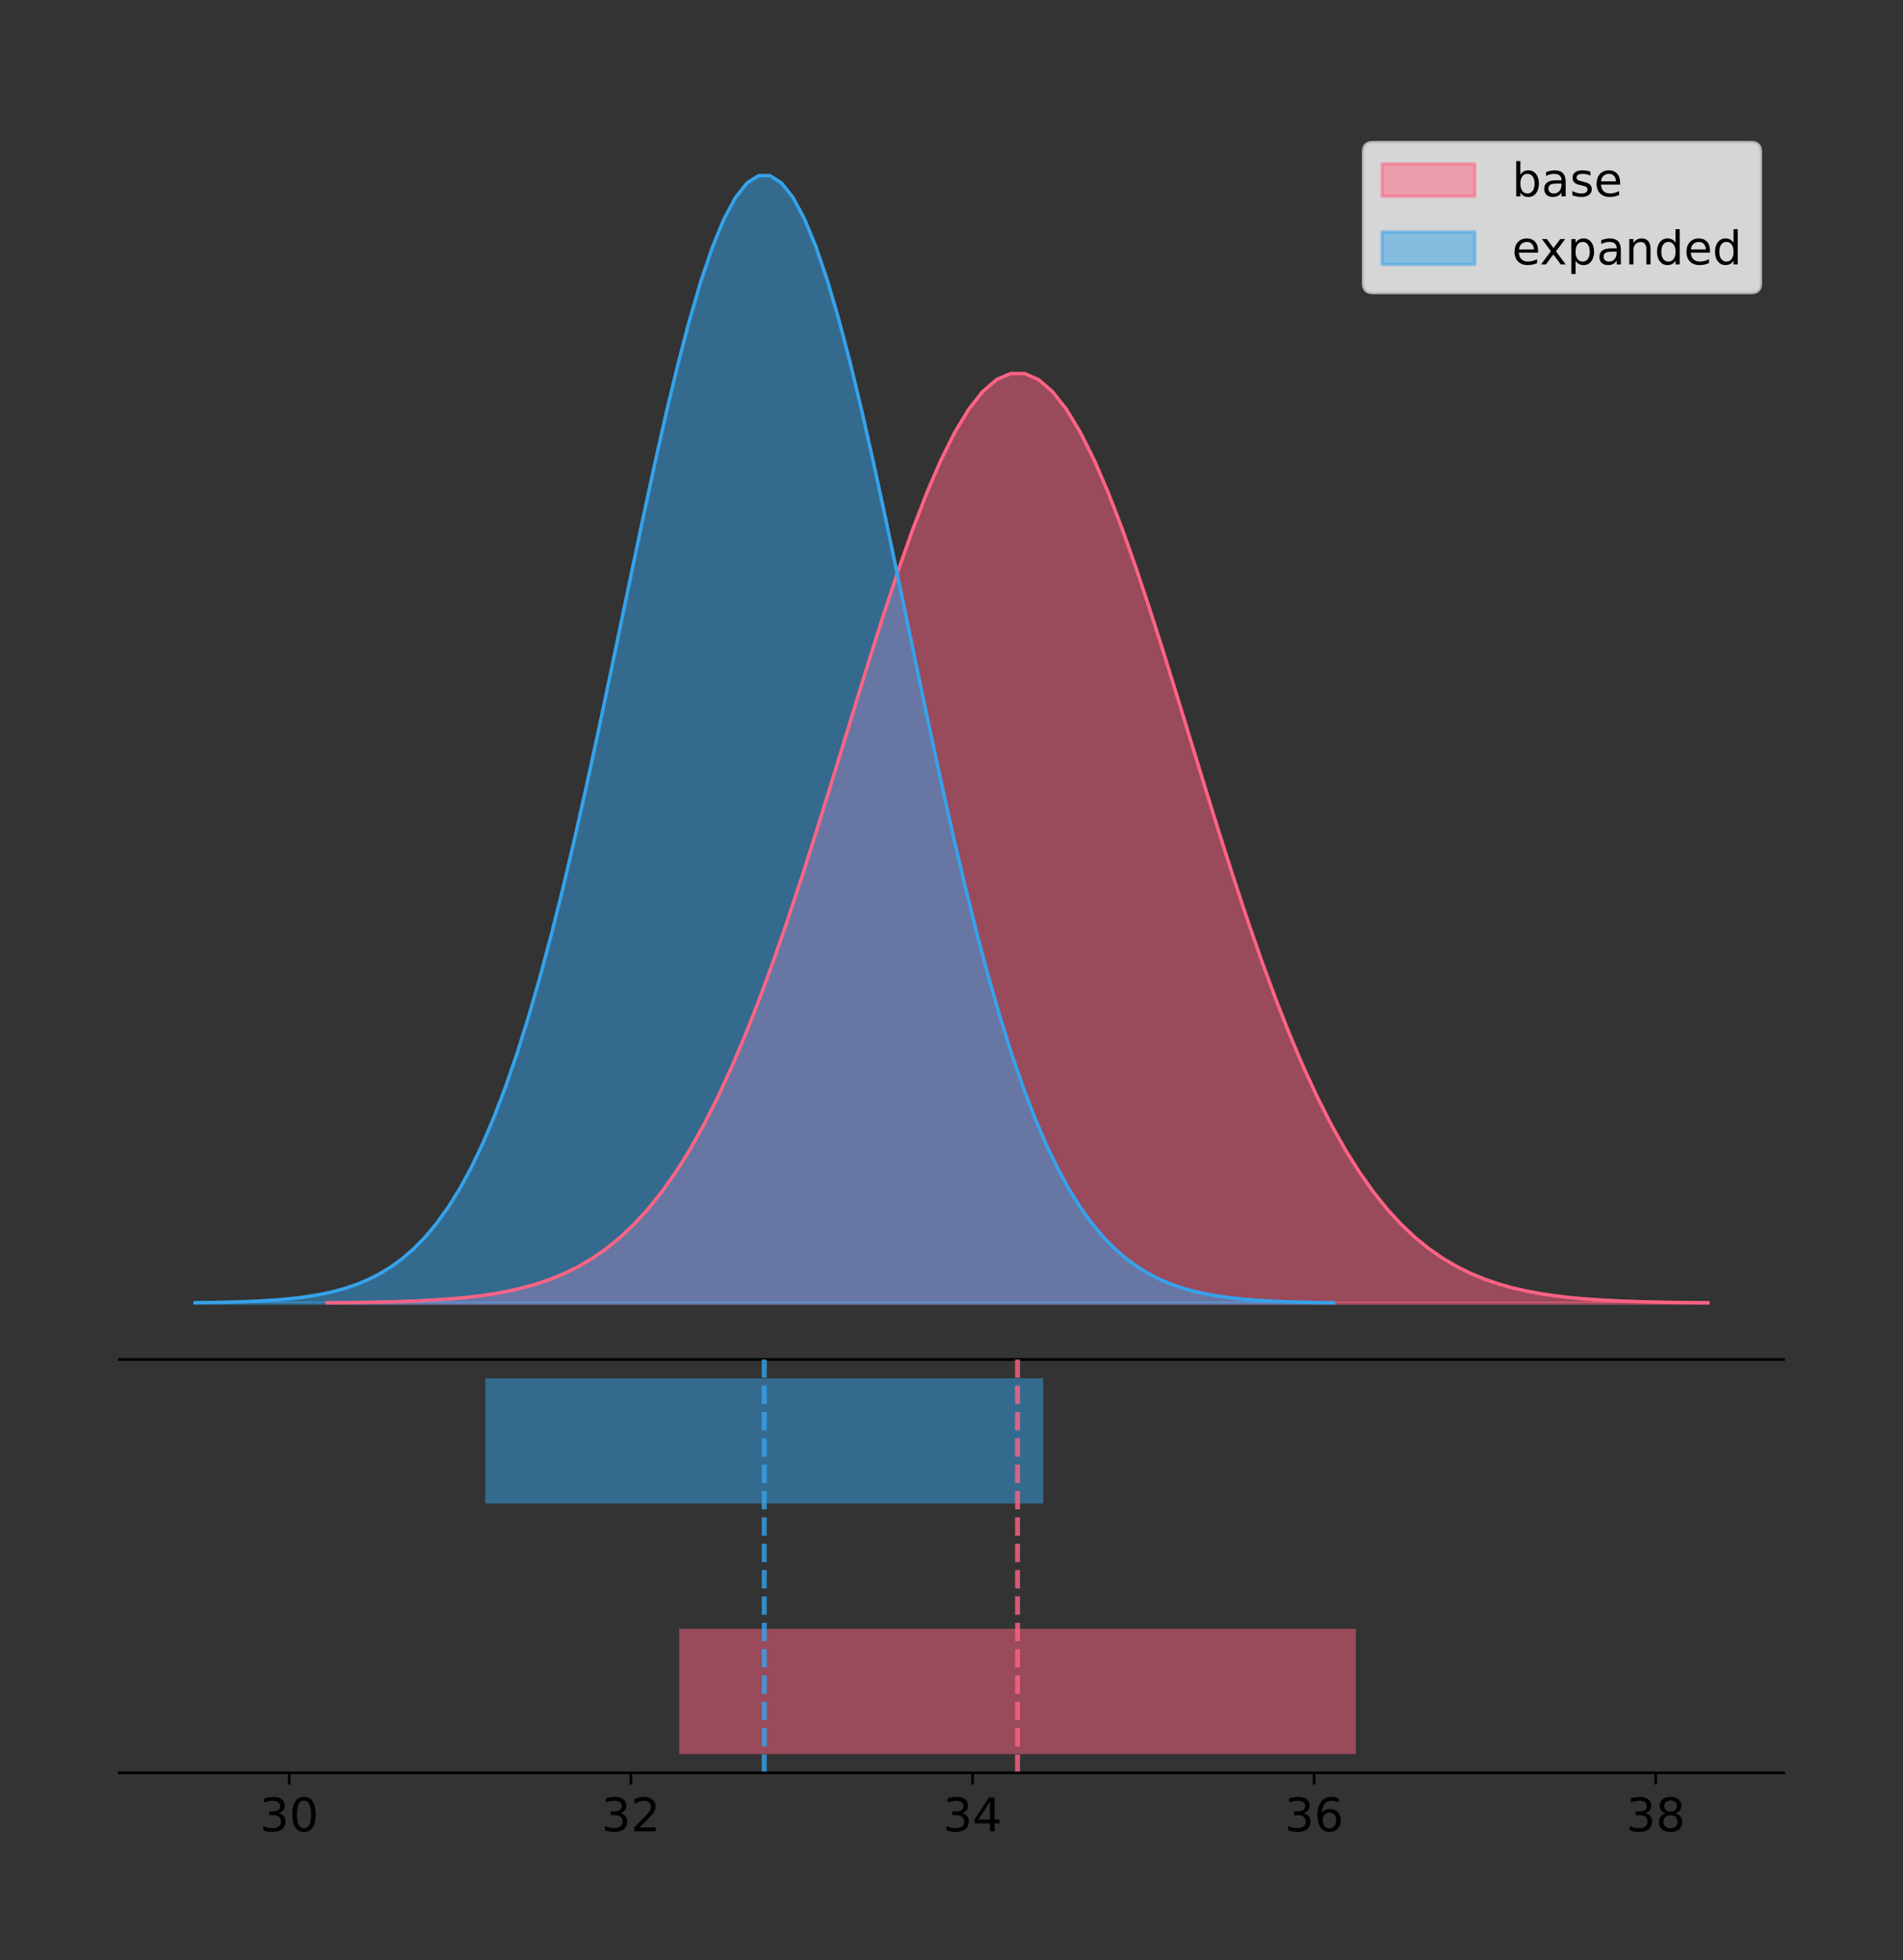 <?xml version="1.0" encoding="utf-8" standalone="no"?>
<!DOCTYPE svg PUBLIC "-//W3C//DTD SVG 1.1//EN"
  "http://www.w3.org/Graphics/SVG/1.1/DTD/svg11.dtd">
<!-- Created with matplotlib (https://matplotlib.org/) -->
<svg height="591.509pt" version="1.1" viewBox="0 0 574.2 591.509" width="574.2pt" xmlns="http://www.w3.org/2000/svg" xmlns:xlink="http://www.w3.org/1999/xlink">
 <rect x="0" y="0" width="574.2" height="591.509" fill="#333333" stroke="none"/>
 <defs>
  <style type="text/css">
*{stroke-linecap:butt;stroke-linejoin:round;}
  </style>
 </defs>
 <g id="figure_1">
  <g id="patch_1">
   <path d="M 0 591.509 
L 574.2 591.509 
L 574.2 0 
L 0 0 
z
" style="fill:none;"/>
  </g>
  <g id="axes_1">
   <g id="patch_2">
    <path d="M 36 410.22 
L 538.2 410.22 
L 538.2 36 
L 36 36 
z
" style="fill:none;"/>
   </g>
   <g id="PolyCollection_1">
    <defs>
     <path d="M 98.693 -198.299 
L 98.693 -198.394 
L 102.902 -198.429 
L 107.111 -198.477 
L 111.32 -198.541 
L 115.529 -198.625 
L 119.737 -198.736 
L 123.946 -198.882 
L 128.155 -199.07 
L 132.364 -199.314 
L 136.573 -199.625 
L 140.782 -200.021 
L 144.991 -200.52 
L 149.2 -201.146 
L 153.409 -201.923 
L 157.617 -202.884 
L 161.826 -204.061 
L 166.035 -205.493 
L 170.244 -207.223 
L 174.453 -209.297 
L 178.662 -211.765 
L 182.871 -214.679 
L 187.08 -218.094 
L 191.289 -222.065 
L 195.497 -226.647 
L 199.706 -231.892 
L 203.915 -237.849 
L 208.124 -244.56 
L 212.333 -252.056 
L 216.542 -260.361 
L 220.751 -269.483 
L 224.96 -279.414 
L 229.168 -290.128 
L 233.377 -301.582 
L 237.586 -313.707 
L 241.795 -326.418 
L 246.004 -339.602 
L 250.213 -353.128 
L 254.422 -366.846 
L 258.631 -380.584 
L 262.84 -394.159 
L 267.048 -407.376 
L 271.257 -420.031 
L 275.466 -431.922 
L 279.675 -442.849 
L 283.884 -452.62 
L 288.093 -461.061 
L 292.302 -468.015 
L 296.511 -473.351 
L 300.72 -476.966 
L 304.928 -478.792 
L 309.137 -478.792 
L 313.346 -476.966 
L 317.555 -473.351 
L 321.764 -468.015 
L 325.973 -461.061 
L 330.182 -452.62 
L 334.391 -442.849 
L 338.6 -431.922 
L 342.808 -420.031 
L 347.017 -407.376 
L 351.226 -394.159 
L 355.435 -380.584 
L 359.644 -366.846 
L 363.853 -353.128 
L 368.062 -339.602 
L 372.271 -326.418 
L 376.479 -313.707 
L 380.688 -301.582 
L 384.897 -290.128 
L 389.106 -279.414 
L 393.315 -269.483 
L 397.524 -260.361 
L 401.733 -252.056 
L 405.942 -244.56 
L 410.151 -237.849 
L 414.359 -231.892 
L 418.568 -226.647 
L 422.777 -222.065 
L 426.986 -218.094 
L 431.195 -214.679 
L 435.404 -211.765 
L 439.613 -209.297 
L 443.822 -207.223 
L 448.031 -205.493 
L 452.239 -204.061 
L 456.448 -202.884 
L 460.657 -201.923 
L 464.866 -201.146 
L 469.075 -200.52 
L 473.284 -200.021 
L 477.493 -199.625 
L 481.702 -199.314 
L 485.911 -199.07 
L 490.119 -198.882 
L 494.328 -198.736 
L 498.537 -198.625 
L 502.746 -198.541 
L 506.955 -198.477 
L 511.164 -198.429 
L 515.373 -198.394 
L 515.373 -198.299 
L 515.373 -198.299 
L 511.164 -198.299 
L 506.955 -198.299 
L 502.746 -198.299 
L 498.537 -198.299 
L 494.328 -198.299 
L 490.119 -198.299 
L 485.911 -198.299 
L 481.702 -198.299 
L 477.493 -198.299 
L 473.284 -198.299 
L 469.075 -198.299 
L 464.866 -198.299 
L 460.657 -198.299 
L 456.448 -198.299 
L 452.239 -198.299 
L 448.031 -198.299 
L 443.822 -198.299 
L 439.613 -198.299 
L 435.404 -198.299 
L 431.195 -198.299 
L 426.986 -198.299 
L 422.777 -198.299 
L 418.568 -198.299 
L 414.359 -198.299 
L 410.151 -198.299 
L 405.942 -198.299 
L 401.733 -198.299 
L 397.524 -198.299 
L 393.315 -198.299 
L 389.106 -198.299 
L 384.897 -198.299 
L 380.688 -198.299 
L 376.479 -198.299 
L 372.271 -198.299 
L 368.062 -198.299 
L 363.853 -198.299 
L 359.644 -198.299 
L 355.435 -198.299 
L 351.226 -198.299 
L 347.017 -198.299 
L 342.808 -198.299 
L 338.6 -198.299 
L 334.391 -198.299 
L 330.182 -198.299 
L 325.973 -198.299 
L 321.764 -198.299 
L 317.555 -198.299 
L 313.346 -198.299 
L 309.137 -198.299 
L 304.928 -198.299 
L 300.72 -198.299 
L 296.511 -198.299 
L 292.302 -198.299 
L 288.093 -198.299 
L 283.884 -198.299 
L 279.675 -198.299 
L 275.466 -198.299 
L 271.257 -198.299 
L 267.048 -198.299 
L 262.84 -198.299 
L 258.631 -198.299 
L 254.422 -198.299 
L 250.213 -198.299 
L 246.004 -198.299 
L 241.795 -198.299 
L 237.586 -198.299 
L 233.377 -198.299 
L 229.168 -198.299 
L 224.96 -198.299 
L 220.751 -198.299 
L 216.542 -198.299 
L 212.333 -198.299 
L 208.124 -198.299 
L 203.915 -198.299 
L 199.706 -198.299 
L 195.497 -198.299 
L 191.289 -198.299 
L 187.08 -198.299 
L 182.871 -198.299 
L 178.662 -198.299 
L 174.453 -198.299 
L 170.244 -198.299 
L 166.035 -198.299 
L 161.826 -198.299 
L 157.617 -198.299 
L 153.409 -198.299 
L 149.2 -198.299 
L 144.991 -198.299 
L 140.782 -198.299 
L 136.573 -198.299 
L 132.364 -198.299 
L 128.155 -198.299 
L 123.946 -198.299 
L 119.737 -198.299 
L 115.529 -198.299 
L 111.32 -198.299 
L 107.111 -198.299 
L 102.902 -198.299 
L 98.693 -198.299 
z
" id="m6ad5d4e3ee" style="stroke:#ff6384;stroke-opacity:0.5;"/>
    </defs>
    <g clip-path="url(#p4b64b58b9b)">
     <use style="fill:#ff6384;fill-opacity:0.5;stroke:#ff6384;stroke-opacity:0.5;" x="0" xlink:href="#m6ad5d4e3ee" y="591.509"/>
    </g>
   </g>
   <g id="PolyCollection_2">
    <defs>
     <path d="M 58.827 -198.299 
L 58.827 -198.414 
L 62.297 -198.457 
L 65.768 -198.515 
L 69.238 -198.592 
L 72.708 -198.694 
L 76.178 -198.829 
L 79.648 -199.006 
L 83.119 -199.235 
L 86.589 -199.53 
L 90.059 -199.907 
L 93.529 -200.387 
L 96.999 -200.993 
L 100.47 -201.751 
L 103.94 -202.695 
L 107.41 -203.86 
L 110.88 -205.288 
L 114.35 -207.025 
L 117.821 -209.123 
L 121.291 -211.638 
L 124.761 -214.631 
L 128.231 -218.165 
L 131.701 -222.307 
L 135.172 -227.124 
L 138.642 -232.681 
L 142.112 -239.043 
L 145.582 -246.268 
L 149.052 -254.407 
L 152.523 -263.499 
L 155.993 -273.572 
L 159.463 -284.635 
L 162.933 -296.68 
L 166.403 -309.675 
L 169.874 -323.567 
L 173.344 -338.274 
L 176.814 -353.69 
L 180.284 -369.68 
L 183.754 -386.086 
L 187.225 -402.724 
L 190.695 -419.387 
L 194.165 -435.851 
L 197.635 -451.881 
L 201.105 -467.231 
L 204.576 -481.653 
L 208.046 -494.905 
L 211.516 -506.757 
L 214.986 -516.994 
L 218.456 -525.428 
L 221.927 -531.9 
L 225.397 -536.285 
L 228.867 -538.499 
L 232.337 -538.499 
L 235.807 -536.285 
L 239.277 -531.9 
L 242.748 -525.428 
L 246.218 -516.994 
L 249.688 -506.757 
L 253.158 -494.905 
L 256.628 -481.653 
L 260.099 -467.231 
L 263.569 -451.881 
L 267.039 -435.851 
L 270.509 -419.387 
L 273.979 -402.724 
L 277.45 -386.086 
L 280.92 -369.68 
L 284.39 -353.69 
L 287.86 -338.274 
L 291.33 -323.567 
L 294.801 -309.675 
L 298.271 -296.68 
L 301.741 -284.635 
L 305.211 -273.572 
L 308.681 -263.499 
L 312.152 -254.407 
L 315.622 -246.268 
L 319.092 -239.043 
L 322.562 -232.681 
L 326.032 -227.124 
L 329.503 -222.307 
L 332.973 -218.165 
L 336.443 -214.631 
L 339.913 -211.638 
L 343.383 -209.123 
L 346.854 -207.025 
L 350.324 -205.288 
L 353.794 -203.86 
L 357.264 -202.695 
L 360.734 -201.751 
L 364.205 -200.993 
L 367.675 -200.387 
L 371.145 -199.907 
L 374.615 -199.53 
L 378.085 -199.235 
L 381.556 -199.006 
L 385.026 -198.829 
L 388.496 -198.694 
L 391.966 -198.592 
L 395.436 -198.515 
L 398.907 -198.457 
L 402.377 -198.414 
L 402.377 -198.299 
L 402.377 -198.299 
L 398.907 -198.299 
L 395.436 -198.299 
L 391.966 -198.299 
L 388.496 -198.299 
L 385.026 -198.299 
L 381.556 -198.299 
L 378.085 -198.299 
L 374.615 -198.299 
L 371.145 -198.299 
L 367.675 -198.299 
L 364.205 -198.299 
L 360.734 -198.299 
L 357.264 -198.299 
L 353.794 -198.299 
L 350.324 -198.299 
L 346.854 -198.299 
L 343.383 -198.299 
L 339.913 -198.299 
L 336.443 -198.299 
L 332.973 -198.299 
L 329.503 -198.299 
L 326.032 -198.299 
L 322.562 -198.299 
L 319.092 -198.299 
L 315.622 -198.299 
L 312.152 -198.299 
L 308.681 -198.299 
L 305.211 -198.299 
L 301.741 -198.299 
L 298.271 -198.299 
L 294.801 -198.299 
L 291.33 -198.299 
L 287.86 -198.299 
L 284.39 -198.299 
L 280.92 -198.299 
L 277.45 -198.299 
L 273.979 -198.299 
L 270.509 -198.299 
L 267.039 -198.299 
L 263.569 -198.299 
L 260.099 -198.299 
L 256.628 -198.299 
L 253.158 -198.299 
L 249.688 -198.299 
L 246.218 -198.299 
L 242.748 -198.299 
L 239.277 -198.299 
L 235.807 -198.299 
L 232.337 -198.299 
L 228.867 -198.299 
L 225.397 -198.299 
L 221.927 -198.299 
L 218.456 -198.299 
L 214.986 -198.299 
L 211.516 -198.299 
L 208.046 -198.299 
L 204.576 -198.299 
L 201.105 -198.299 
L 197.635 -198.299 
L 194.165 -198.299 
L 190.695 -198.299 
L 187.225 -198.299 
L 183.754 -198.299 
L 180.284 -198.299 
L 176.814 -198.299 
L 173.344 -198.299 
L 169.874 -198.299 
L 166.403 -198.299 
L 162.933 -198.299 
L 159.463 -198.299 
L 155.993 -198.299 
L 152.523 -198.299 
L 149.052 -198.299 
L 145.582 -198.299 
L 142.112 -198.299 
L 138.642 -198.299 
L 135.172 -198.299 
L 131.701 -198.299 
L 128.231 -198.299 
L 124.761 -198.299 
L 121.291 -198.299 
L 117.821 -198.299 
L 114.35 -198.299 
L 110.88 -198.299 
L 107.41 -198.299 
L 103.94 -198.299 
L 100.47 -198.299 
L 96.999 -198.299 
L 93.529 -198.299 
L 90.059 -198.299 
L 86.589 -198.299 
L 83.119 -198.299 
L 79.648 -198.299 
L 76.178 -198.299 
L 72.708 -198.299 
L 69.238 -198.299 
L 65.768 -198.299 
L 62.297 -198.299 
L 58.827 -198.299 
z
" id="m0ad3fc206d" style="stroke:#36a2eb;stroke-opacity:0.5;"/>
    </defs>
    <g clip-path="url(#p4b64b58b9b)">
     <use style="fill:#36a2eb;fill-opacity:0.5;stroke:#36a2eb;stroke-opacity:0.5;" x="0" xlink:href="#m0ad3fc206d" y="591.509"/>
    </g>
   </g>
   <g id="line2d_1">
    <path clip-path="url(#p4b64b58b9b)" d="M 98.693 393.116 
L 102.902 393.08 
L 107.111 393.033 
L 111.32 392.969 
L 115.529 392.884 
L 119.737 392.773 
L 123.946 392.628 
L 128.155 392.439 
L 132.364 392.196 
L 136.573 391.884 
L 140.782 391.489 
L 144.991 390.989 
L 149.2 390.364 
L 153.409 389.586 
L 157.617 388.625 
L 161.826 387.448 
L 166.035 386.016 
L 170.244 384.286 
L 174.453 382.212 
L 178.662 379.745 
L 182.871 376.831 
L 187.08 373.416 
L 191.289 369.445 
L 195.497 364.863 
L 199.706 359.617 
L 203.915 353.66 
L 208.124 346.95 
L 212.333 339.453 
L 216.542 331.148 
L 220.751 322.027 
L 224.96 312.096 
L 229.168 301.381 
L 233.377 289.928 
L 237.586 277.802 
L 241.795 265.092 
L 246.004 251.908 
L 250.213 238.381 
L 254.422 224.664 
L 258.631 210.925 
L 262.84 197.35 
L 267.048 184.134 
L 271.257 171.478 
L 275.466 159.587 
L 279.675 148.66 
L 283.884 138.889 
L 288.093 130.448 
L 292.302 123.495 
L 296.511 118.159 
L 300.72 114.543 
L 304.928 112.718 
L 309.137 112.718 
L 313.346 114.543 
L 317.555 118.159 
L 321.764 123.495 
L 325.973 130.448 
L 330.182 138.889 
L 334.391 148.66 
L 338.6 159.587 
L 342.808 171.478 
L 347.017 184.134 
L 351.226 197.35 
L 355.435 210.925 
L 359.644 224.664 
L 363.853 238.381 
L 368.062 251.908 
L 372.271 265.092 
L 376.479 277.802 
L 380.688 289.928 
L 384.897 301.381 
L 389.106 312.096 
L 393.315 322.027 
L 397.524 331.148 
L 401.733 339.453 
L 405.942 346.95 
L 410.151 353.66 
L 414.359 359.617 
L 418.568 364.863 
L 422.777 369.445 
L 426.986 373.416 
L 431.195 376.831 
L 435.404 379.745 
L 439.613 382.212 
L 443.822 384.286 
L 448.031 386.016 
L 452.239 387.448 
L 456.448 388.625 
L 460.657 389.586 
L 464.866 390.364 
L 469.075 390.989 
L 473.284 391.489 
L 477.493 391.884 
L 481.702 392.196 
L 485.911 392.439 
L 490.119 392.628 
L 494.328 392.773 
L 498.537 392.884 
L 502.746 392.969 
L 506.955 393.033 
L 511.164 393.08 
L 515.373 393.116 
" style="fill:none;stroke:#ff6384;stroke-linecap:square;"/>
   </g>
   <g id="line2d_2">
    <path clip-path="url(#p4b64b58b9b)" d="M 58.827 393.096 
L 62.297 393.053 
L 65.768 392.995 
L 69.238 392.918 
L 72.708 392.815 
L 76.178 392.68 
L 79.648 392.504 
L 83.119 392.275 
L 86.589 391.98 
L 90.059 391.602 
L 93.529 391.122 
L 96.999 390.516 
L 100.47 389.758 
L 103.94 388.814 
L 107.41 387.65 
L 110.88 386.222 
L 114.35 384.485 
L 117.821 382.386 
L 121.291 379.871 
L 124.761 376.878 
L 128.231 373.344 
L 131.701 369.202 
L 135.172 364.386 
L 138.642 358.828 
L 142.112 352.466 
L 145.582 345.241 
L 149.052 337.103 
L 152.523 328.01 
L 155.993 317.937 
L 159.463 306.874 
L 162.933 294.829 
L 166.403 281.834 
L 169.874 267.942 
L 173.344 253.235 
L 176.814 237.82 
L 180.284 221.829 
L 183.754 205.423 
L 187.225 188.786 
L 190.695 172.123 
L 194.165 155.658 
L 197.635 139.628 
L 201.105 124.279 
L 204.576 109.857 
L 208.046 96.604 
L 211.516 84.752 
L 214.986 74.515 
L 218.456 66.081 
L 221.927 59.61 
L 225.397 55.224 
L 228.867 53.01 
L 232.337 53.01 
L 235.807 55.224 
L 239.277 59.61 
L 242.748 66.081 
L 246.218 74.515 
L 249.688 84.752 
L 253.158 96.604 
L 256.628 109.857 
L 260.099 124.279 
L 263.569 139.628 
L 267.039 155.658 
L 270.509 172.123 
L 273.979 188.786 
L 277.45 205.423 
L 280.92 221.829 
L 284.39 237.82 
L 287.86 253.235 
L 291.33 267.942 
L 294.801 281.834 
L 298.271 294.829 
L 301.741 306.874 
L 305.211 317.937 
L 308.681 328.01 
L 312.152 337.103 
L 315.622 345.241 
L 319.092 352.466 
L 322.562 358.828 
L 326.032 364.386 
L 329.503 369.202 
L 332.973 373.344 
L 336.443 376.878 
L 339.913 379.871 
L 343.383 382.386 
L 346.854 384.485 
L 350.324 386.222 
L 353.794 387.65 
L 357.264 388.814 
L 360.734 389.758 
L 364.205 390.516 
L 367.675 391.122 
L 371.145 391.602 
L 374.615 391.98 
L 378.085 392.275 
L 381.556 392.504 
L 385.026 392.68 
L 388.496 392.815 
L 391.966 392.918 
L 395.436 392.995 
L 398.907 393.053 
L 402.377 393.096 
" style="fill:none;stroke:#36a2eb;stroke-linecap:square;"/>
   </g>
   <g id="patch_3">
    <path d="M 36 410.22 
L 538.2 410.22 
" style="fill:none;stroke:#000000;stroke-linecap:square;stroke-linejoin:miter;stroke-width:0.8;"/>
   </g>
   <g id="legend_1">
    <g id="patch_4">
     <path d="M 414.215 88.299 
L 528.4 88.299 
Q 531.2 88.299 531.2 85.499 
L 531.2 45.8 
Q 531.2 43 528.4 43 
L 414.215 43 
Q 411.415 43 411.415 45.8 
L 411.415 85.499 
Q 411.415 88.299 414.215 88.299 
z
" style="fill:#ffffff;opacity:0.8;stroke:#cccccc;stroke-linejoin:miter;"/>
    </g>
    <g id="patch_5">
     <path d="M 417.015 59.238 
L 445.015 59.238 
L 445.015 49.438 
L 417.015 49.438 
z
" style="fill:#ff6384;opacity:0.5;stroke:#ff6384;stroke-linejoin:miter;"/>
    </g>
    <g id="text_1">
     <!-- base -->
     <defs>
      <path d="M 48.688 27.297 
Q 48.688 37.203 44.609 42.844 
Q 40.531 48.484 33.406 48.484 
Q 26.266 48.484 22.188 42.844 
Q 18.109 37.203 18.109 27.297 
Q 18.109 17.391 22.188 11.75 
Q 26.266 6.109 33.406 6.109 
Q 40.531 6.109 44.609 11.75 
Q 48.688 17.391 48.688 27.297 
z
M 18.109 46.391 
Q 20.953 51.266 25.266 53.625 
Q 29.594 56 35.594 56 
Q 45.562 56 51.781 48.094 
Q 58.016 40.188 58.016 27.297 
Q 58.016 14.406 51.781 6.484 
Q 45.562 -1.422 35.594 -1.422 
Q 29.594 -1.422 25.266 0.953 
Q 20.953 3.328 18.109 8.203 
L 18.109 0 
L 9.078 0 
L 9.078 75.984 
L 18.109 75.984 
z
" id="DejaVuSans-98"/>
      <path d="M 34.281 27.484 
Q 23.391 27.484 19.188 25 
Q 14.984 22.516 14.984 16.5 
Q 14.984 11.719 18.141 8.906 
Q 21.297 6.109 26.703 6.109 
Q 34.188 6.109 38.703 11.406 
Q 43.219 16.703 43.219 25.484 
L 43.219 27.484 
z
M 52.203 31.203 
L 52.203 0 
L 43.219 0 
L 43.219 8.297 
Q 40.141 3.328 35.547 0.953 
Q 30.953 -1.422 24.312 -1.422 
Q 15.922 -1.422 10.953 3.297 
Q 6 8.016 6 15.922 
Q 6 25.141 12.172 29.828 
Q 18.359 34.516 30.609 34.516 
L 43.219 34.516 
L 43.219 35.406 
Q 43.219 41.609 39.141 45 
Q 35.062 48.391 27.688 48.391 
Q 23 48.391 18.547 47.266 
Q 14.109 46.141 10.016 43.891 
L 10.016 52.203 
Q 14.938 54.109 19.578 55.047 
Q 24.219 56 28.609 56 
Q 40.484 56 46.344 49.844 
Q 52.203 43.703 52.203 31.203 
z
" id="DejaVuSans-97"/>
      <path d="M 44.281 53.078 
L 44.281 44.578 
Q 40.484 46.531 36.375 47.5 
Q 32.281 48.484 27.875 48.484 
Q 21.188 48.484 17.844 46.438 
Q 14.5 44.391 14.5 40.281 
Q 14.5 37.156 16.891 35.375 
Q 19.281 33.594 26.516 31.984 
L 29.594 31.297 
Q 39.156 29.25 43.188 25.516 
Q 47.219 21.781 47.219 15.094 
Q 47.219 7.469 41.188 3.016 
Q 35.156 -1.422 24.609 -1.422 
Q 20.219 -1.422 15.453 -0.562 
Q 10.688 0.297 5.422 2 
L 5.422 11.281 
Q 10.406 8.688 15.234 7.391 
Q 20.062 6.109 24.812 6.109 
Q 31.156 6.109 34.562 8.281 
Q 37.984 10.453 37.984 14.406 
Q 37.984 18.062 35.516 20.016 
Q 33.062 21.969 24.703 23.781 
L 21.578 24.516 
Q 13.234 26.266 9.516 29.906 
Q 5.812 33.547 5.812 39.891 
Q 5.812 47.609 11.281 51.797 
Q 16.75 56 26.812 56 
Q 31.781 56 36.172 55.266 
Q 40.578 54.547 44.281 53.078 
z
" id="DejaVuSans-115"/>
      <path d="M 56.203 29.594 
L 56.203 25.203 
L 14.891 25.203 
Q 15.484 15.922 20.484 11.062 
Q 25.484 6.203 34.422 6.203 
Q 39.594 6.203 44.453 7.469 
Q 49.312 8.734 54.109 11.281 
L 54.109 2.781 
Q 49.266 0.734 44.188 -0.344 
Q 39.109 -1.422 33.891 -1.422 
Q 20.797 -1.422 13.156 6.188 
Q 5.516 13.812 5.516 26.812 
Q 5.516 40.234 12.766 48.109 
Q 20.016 56 32.328 56 
Q 43.359 56 49.781 48.891 
Q 56.203 41.797 56.203 29.594 
z
M 47.219 32.234 
Q 47.125 39.594 43.094 43.984 
Q 39.062 48.391 32.422 48.391 
Q 24.906 48.391 20.391 44.141 
Q 15.875 39.891 15.188 32.172 
z
" id="DejaVuSans-101"/>
     </defs>
     <g transform="translate(456.215 59.238)scale(0.14 -0.14)">
      <use xlink:href="#DejaVuSans-98"/>
      <use x="63.477" xlink:href="#DejaVuSans-97"/>
      <use x="124.756" xlink:href="#DejaVuSans-115"/>
      <use x="176.855" xlink:href="#DejaVuSans-101"/>
     </g>
    </g>
    <g id="patch_6">
     <path d="M 417.015 79.787 
L 445.015 79.787 
L 445.015 69.987 
L 417.015 69.987 
z
" style="fill:#36a2eb;opacity:0.5;stroke:#36a2eb;stroke-linejoin:miter;"/>
    </g>
    <g id="text_2">
     <!-- expanded -->
     <defs>
      <path d="M 54.891 54.688 
L 35.109 28.078 
L 55.906 0 
L 45.312 0 
L 29.391 21.484 
L 13.484 0 
L 2.875 0 
L 24.125 28.609 
L 4.688 54.688 
L 15.281 54.688 
L 29.781 35.203 
L 44.281 54.688 
z
" id="DejaVuSans-120"/>
      <path d="M 18.109 8.203 
L 18.109 -20.797 
L 9.078 -20.797 
L 9.078 54.688 
L 18.109 54.688 
L 18.109 46.391 
Q 20.953 51.266 25.266 53.625 
Q 29.594 56 35.594 56 
Q 45.562 56 51.781 48.094 
Q 58.016 40.188 58.016 27.297 
Q 58.016 14.406 51.781 6.484 
Q 45.562 -1.422 35.594 -1.422 
Q 29.594 -1.422 25.266 0.953 
Q 20.953 3.328 18.109 8.203 
z
M 48.688 27.297 
Q 48.688 37.203 44.609 42.844 
Q 40.531 48.484 33.406 48.484 
Q 26.266 48.484 22.188 42.844 
Q 18.109 37.203 18.109 27.297 
Q 18.109 17.391 22.188 11.75 
Q 26.266 6.109 33.406 6.109 
Q 40.531 6.109 44.609 11.75 
Q 48.688 17.391 48.688 27.297 
z
" id="DejaVuSans-112"/>
      <path d="M 54.891 33.016 
L 54.891 0 
L 45.906 0 
L 45.906 32.719 
Q 45.906 40.484 42.875 44.328 
Q 39.844 48.188 33.797 48.188 
Q 26.516 48.188 22.312 43.547 
Q 18.109 38.922 18.109 30.906 
L 18.109 0 
L 9.078 0 
L 9.078 54.688 
L 18.109 54.688 
L 18.109 46.188 
Q 21.344 51.125 25.703 53.562 
Q 30.078 56 35.797 56 
Q 45.219 56 50.047 50.172 
Q 54.891 44.344 54.891 33.016 
z
" id="DejaVuSans-110"/>
      <path d="M 45.406 46.391 
L 45.406 75.984 
L 54.391 75.984 
L 54.391 0 
L 45.406 0 
L 45.406 8.203 
Q 42.578 3.328 38.25 0.953 
Q 33.938 -1.422 27.875 -1.422 
Q 17.969 -1.422 11.734 6.484 
Q 5.516 14.406 5.516 27.297 
Q 5.516 40.188 11.734 48.094 
Q 17.969 56 27.875 56 
Q 33.938 56 38.25 53.625 
Q 42.578 51.266 45.406 46.391 
z
M 14.797 27.297 
Q 14.797 17.391 18.875 11.75 
Q 22.953 6.109 30.078 6.109 
Q 37.203 6.109 41.297 11.75 
Q 45.406 17.391 45.406 27.297 
Q 45.406 37.203 41.297 42.844 
Q 37.203 48.484 30.078 48.484 
Q 22.953 48.484 18.875 42.844 
Q 14.797 37.203 14.797 27.297 
z
" id="DejaVuSans-100"/>
     </defs>
     <g transform="translate(456.215 79.787)scale(0.14 -0.14)">
      <use xlink:href="#DejaVuSans-101"/>
      <use x="59.773" xlink:href="#DejaVuSans-120"/>
      <use x="118.953" xlink:href="#DejaVuSans-112"/>
      <use x="182.43" xlink:href="#DejaVuSans-97"/>
      <use x="243.709" xlink:href="#DejaVuSans-110"/>
      <use x="307.088" xlink:href="#DejaVuSans-100"/>
      <use x="370.564" xlink:href="#DejaVuSans-101"/>
      <use x="432.088" xlink:href="#DejaVuSans-100"/>
     </g>
    </g>
   </g>
  </g>
  <g id="axes_2">
   <g id="patch_7">
    <path d="M 36 534.96 
L 538.2 534.96 
L 538.2 410.22 
L 36 410.22 
z
" style="fill:none;"/>
   </g>
   <g id="patch_8">
    <path clip-path="url(#p4ddc64f73d)" d="M 204.946 529.29 
L 409.119 529.29 
L 409.119 491.49 
L 204.946 491.49 
z
" style="fill:#ff6384;opacity:0.5;"/>
   </g>
   <g id="patch_9">
    <path clip-path="url(#p4ddc64f73d)" d="M 146.432 453.69 
L 314.772 453.69 
L 314.772 415.89 
L 146.432 415.89 
z
" style="fill:#36a2eb;opacity:0.5;"/>
   </g>
   <g id="matplotlib.axis_1">
    <g id="xtick_1">
     <g id="line2d_3">
      <defs>
       <path d="M 0 0 
L 0 3.5 
" id="m08be1176f0" style="stroke:#000000;stroke-width:0.8;"/>
      </defs>
      <g>
       <use style="stroke:#000000;stroke-width:0.8;" x="87.27" xlink:href="#m08be1176f0" y="534.96"/>
      </g>
     </g>
     <g id="text_3">
      <!-- 30 -->
      <defs>
       <path d="M 40.578 39.312 
Q 47.656 37.797 51.625 33 
Q 55.609 28.219 55.609 21.188 
Q 55.609 10.406 48.188 4.484 
Q 40.766 -1.422 27.094 -1.422 
Q 22.516 -1.422 17.656 -0.516 
Q 12.797 0.391 7.625 2.203 
L 7.625 11.719 
Q 11.719 9.328 16.594 8.109 
Q 21.484 6.891 26.812 6.891 
Q 36.078 6.891 40.938 10.547 
Q 45.797 14.203 45.797 21.188 
Q 45.797 27.641 41.281 31.266 
Q 36.766 34.906 28.719 34.906 
L 20.219 34.906 
L 20.219 43.016 
L 29.109 43.016 
Q 36.375 43.016 40.234 45.922 
Q 44.094 48.828 44.094 54.297 
Q 44.094 59.906 40.109 62.906 
Q 36.141 65.922 28.719 65.922 
Q 24.656 65.922 20.016 65.031 
Q 15.375 64.156 9.812 62.312 
L 9.812 71.094 
Q 15.438 72.656 20.344 73.438 
Q 25.25 74.219 29.594 74.219 
Q 40.828 74.219 47.359 69.109 
Q 53.906 64.016 53.906 55.328 
Q 53.906 49.266 50.438 45.094 
Q 46.969 40.922 40.578 39.312 
z
" id="DejaVuSans-51"/>
       <path d="M 31.781 66.406 
Q 24.172 66.406 20.328 58.906 
Q 16.5 51.422 16.5 36.375 
Q 16.5 21.391 20.328 13.891 
Q 24.172 6.391 31.781 6.391 
Q 39.453 6.391 43.281 13.891 
Q 47.125 21.391 47.125 36.375 
Q 47.125 51.422 43.281 58.906 
Q 39.453 66.406 31.781 66.406 
z
M 31.781 74.219 
Q 44.047 74.219 50.516 64.516 
Q 56.984 54.828 56.984 36.375 
Q 56.984 17.969 50.516 8.266 
Q 44.047 -1.422 31.781 -1.422 
Q 19.531 -1.422 13.062 8.266 
Q 6.594 17.969 6.594 36.375 
Q 6.594 54.828 13.062 64.516 
Q 19.531 74.219 31.781 74.219 
z
" id="DejaVuSans-48"/>
      </defs>
      <g transform="translate(78.363 552.598)scale(0.14 -0.14)">
       <use xlink:href="#DejaVuSans-51"/>
       <use x="63.623" xlink:href="#DejaVuSans-48"/>
      </g>
     </g>
    </g>
    <g id="xtick_2">
     <g id="line2d_4">
      <g>
       <use style="stroke:#000000;stroke-width:0.8;" x="190.353" xlink:href="#m08be1176f0" y="534.96"/>
      </g>
     </g>
     <g id="text_4">
      <!-- 32 -->
      <defs>
       <path d="M 19.188 8.297 
L 53.609 8.297 
L 53.609 0 
L 7.328 0 
L 7.328 8.297 
Q 12.938 14.109 22.625 23.891 
Q 32.328 33.688 34.812 36.531 
Q 39.547 41.844 41.422 45.531 
Q 43.312 49.219 43.312 52.781 
Q 43.312 58.594 39.234 62.25 
Q 35.156 65.922 28.609 65.922 
Q 23.969 65.922 18.812 64.312 
Q 13.672 62.703 7.812 59.422 
L 7.812 69.391 
Q 13.766 71.781 18.938 73 
Q 24.125 74.219 28.422 74.219 
Q 39.75 74.219 46.484 68.547 
Q 53.219 62.891 53.219 53.422 
Q 53.219 48.922 51.531 44.891 
Q 49.859 40.875 45.406 35.406 
Q 44.188 33.984 37.641 27.219 
Q 31.109 20.453 19.188 8.297 
z
" id="DejaVuSans-50"/>
      </defs>
      <g transform="translate(181.446 552.598)scale(0.14 -0.14)">
       <use xlink:href="#DejaVuSans-51"/>
       <use x="63.623" xlink:href="#DejaVuSans-50"/>
      </g>
     </g>
    </g>
    <g id="xtick_3">
     <g id="line2d_5">
      <g>
       <use style="stroke:#000000;stroke-width:0.8;" x="293.436" xlink:href="#m08be1176f0" y="534.96"/>
      </g>
     </g>
     <g id="text_5">
      <!-- 34 -->
      <defs>
       <path d="M 37.797 64.312 
L 12.891 25.391 
L 37.797 25.391 
z
M 35.203 72.906 
L 47.609 72.906 
L 47.609 25.391 
L 58.016 25.391 
L 58.016 17.188 
L 47.609 17.188 
L 47.609 0 
L 37.797 0 
L 37.797 17.188 
L 4.891 17.188 
L 4.891 26.703 
z
" id="DejaVuSans-52"/>
      </defs>
      <g transform="translate(284.529 552.598)scale(0.14 -0.14)">
       <use xlink:href="#DejaVuSans-51"/>
       <use x="63.623" xlink:href="#DejaVuSans-52"/>
      </g>
     </g>
    </g>
    <g id="xtick_4">
     <g id="line2d_6">
      <g>
       <use style="stroke:#000000;stroke-width:0.8;" x="396.519" xlink:href="#m08be1176f0" y="534.96"/>
      </g>
     </g>
     <g id="text_6">
      <!-- 36 -->
      <defs>
       <path d="M 33.016 40.375 
Q 26.375 40.375 22.484 35.828 
Q 18.609 31.297 18.609 23.391 
Q 18.609 15.531 22.484 10.953 
Q 26.375 6.391 33.016 6.391 
Q 39.656 6.391 43.531 10.953 
Q 47.406 15.531 47.406 23.391 
Q 47.406 31.297 43.531 35.828 
Q 39.656 40.375 33.016 40.375 
z
M 52.594 71.297 
L 52.594 62.312 
Q 48.875 64.062 45.094 64.984 
Q 41.312 65.922 37.594 65.922 
Q 27.828 65.922 22.672 59.328 
Q 17.531 52.734 16.797 39.406 
Q 19.672 43.656 24.016 45.922 
Q 28.375 48.188 33.594 48.188 
Q 44.578 48.188 50.953 41.516 
Q 57.328 34.859 57.328 23.391 
Q 57.328 12.156 50.688 5.359 
Q 44.047 -1.422 33.016 -1.422 
Q 20.359 -1.422 13.672 8.266 
Q 6.984 17.969 6.984 36.375 
Q 6.984 53.656 15.188 63.938 
Q 23.391 74.219 37.203 74.219 
Q 40.922 74.219 44.703 73.484 
Q 48.484 72.75 52.594 71.297 
z
" id="DejaVuSans-54"/>
      </defs>
      <g transform="translate(387.612 552.598)scale(0.14 -0.14)">
       <use xlink:href="#DejaVuSans-51"/>
       <use x="63.623" xlink:href="#DejaVuSans-54"/>
      </g>
     </g>
    </g>
    <g id="xtick_5">
     <g id="line2d_7">
      <g>
       <use style="stroke:#000000;stroke-width:0.8;" x="499.602" xlink:href="#m08be1176f0" y="534.96"/>
      </g>
     </g>
     <g id="text_7">
      <!-- 38 -->
      <defs>
       <path d="M 31.781 34.625 
Q 24.75 34.625 20.719 30.859 
Q 16.703 27.094 16.703 20.516 
Q 16.703 13.922 20.719 10.156 
Q 24.75 6.391 31.781 6.391 
Q 38.812 6.391 42.859 10.172 
Q 46.922 13.969 46.922 20.516 
Q 46.922 27.094 42.891 30.859 
Q 38.875 34.625 31.781 34.625 
z
M 21.922 38.812 
Q 15.578 40.375 12.031 44.719 
Q 8.5 49.078 8.5 55.328 
Q 8.5 64.062 14.719 69.141 
Q 20.953 74.219 31.781 74.219 
Q 42.672 74.219 48.875 69.141 
Q 55.078 64.062 55.078 55.328 
Q 55.078 49.078 51.531 44.719 
Q 48 40.375 41.703 38.812 
Q 48.828 37.156 52.797 32.312 
Q 56.781 27.484 56.781 20.516 
Q 56.781 9.906 50.312 4.234 
Q 43.844 -1.422 31.781 -1.422 
Q 19.734 -1.422 13.25 4.234 
Q 6.781 9.906 6.781 20.516 
Q 6.781 27.484 10.781 32.312 
Q 14.797 37.156 21.922 38.812 
z
M 18.312 54.391 
Q 18.312 48.734 21.844 45.562 
Q 25.391 42.391 31.781 42.391 
Q 38.141 42.391 41.719 45.562 
Q 45.312 48.734 45.312 54.391 
Q 45.312 60.062 41.719 63.234 
Q 38.141 66.406 31.781 66.406 
Q 25.391 66.406 21.844 63.234 
Q 18.312 60.062 18.312 54.391 
z
" id="DejaVuSans-56"/>
      </defs>
      <g transform="translate(490.695 552.598)scale(0.14 -0.14)">
       <use xlink:href="#DejaVuSans-51"/>
       <use x="63.623" xlink:href="#DejaVuSans-56"/>
      </g>
     </g>
    </g>
   </g>
   <g id="line2d_8">
    <path clip-path="url(#p4ddc64f73d)" d="M 307.033 534.96 
L 307.033 410.22 
" style="fill:none;stroke:#ff6384;stroke-dasharray:5.55,2.4;stroke-dashoffset:0;stroke-opacity:0.8;stroke-width:1.5;"/>
   </g>
   <g id="line2d_9">
    <path clip-path="url(#p4ddc64f73d)" d="M 230.602 534.96 
L 230.602 410.22 
" style="fill:none;stroke:#36a2eb;stroke-dasharray:5.55,2.4;stroke-dashoffset:0;stroke-opacity:0.8;stroke-width:1.5;"/>
   </g>
   <g id="patch_10">
    <path d="M 36 534.96 
L 538.2 534.96 
" style="fill:none;stroke:#000000;stroke-linecap:square;stroke-linejoin:miter;stroke-width:0.8;"/>
   </g>
  </g>
 </g>
 <defs>
  <clipPath id="p4b64b58b9b">
   <rect height="374.22" width="502.2" x="36" y="36"/>
  </clipPath>
  <clipPath id="p4ddc64f73d">
   <rect height="124.74" width="502.2" x="36" y="410.22"/>
  </clipPath>
 </defs>
</svg>
